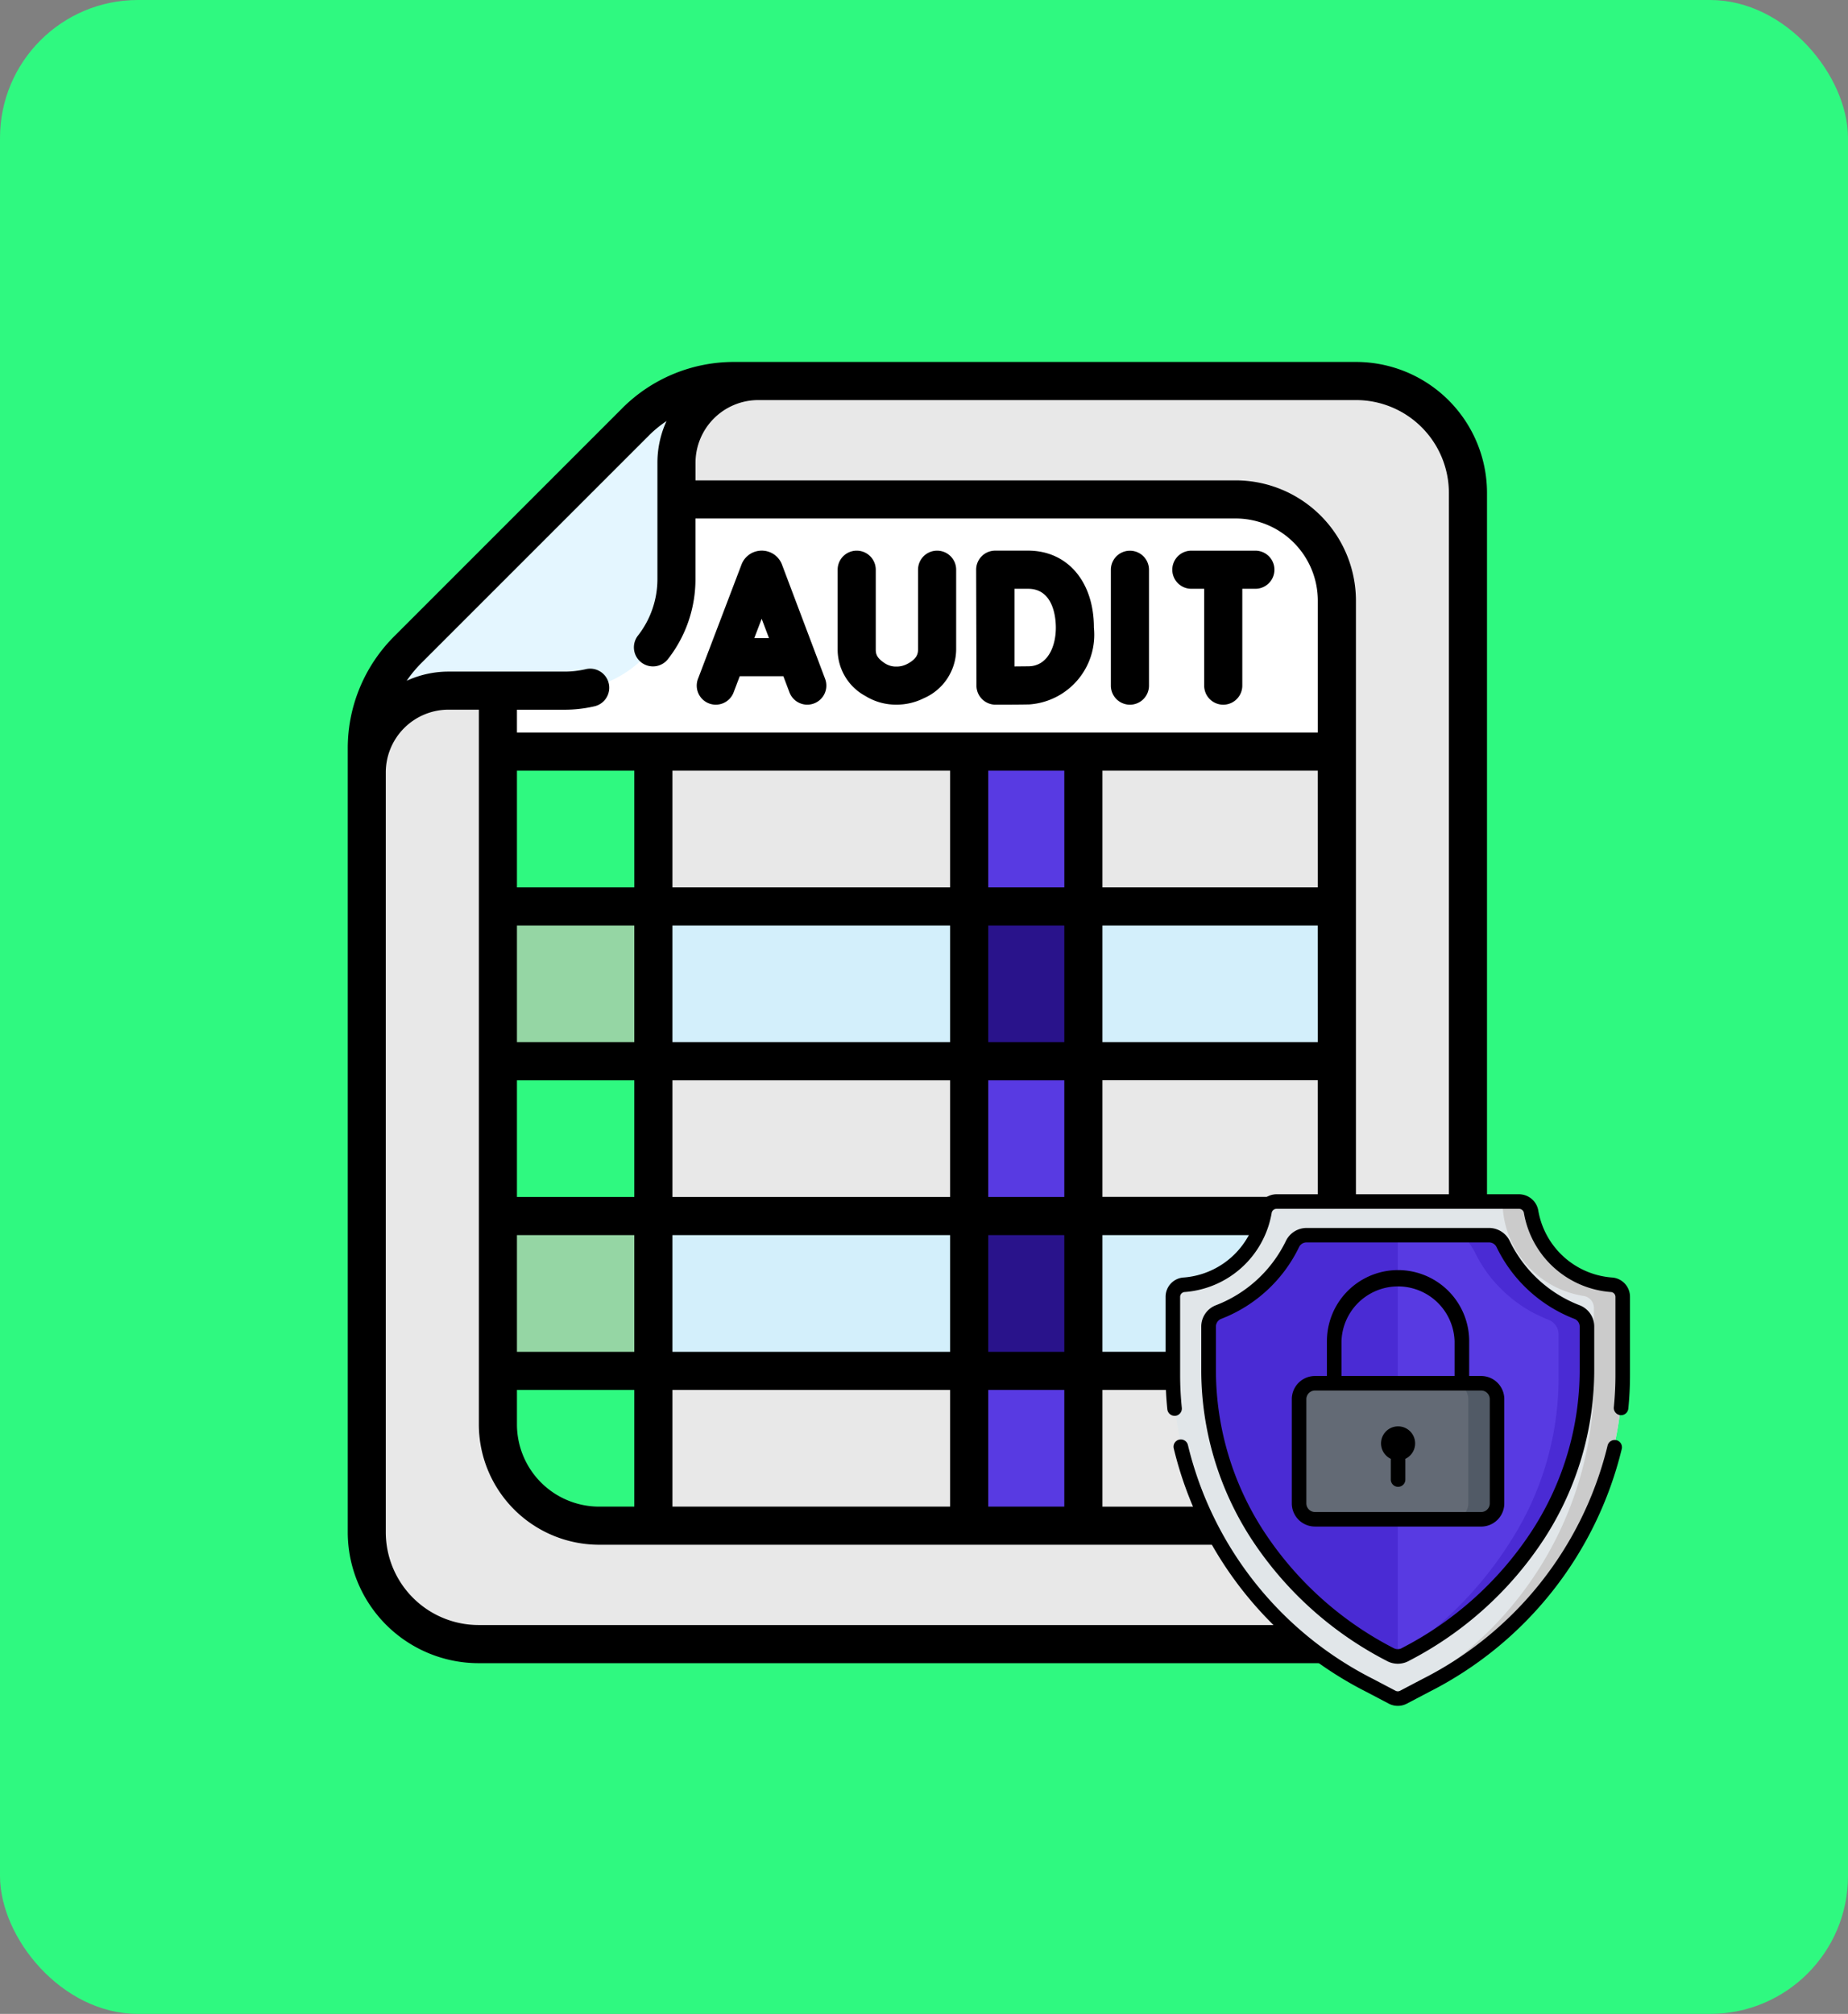 <svg xmlns="http://www.w3.org/2000/svg" width="67" height="73" viewBox="0 0 67 73"><rect x="0" y="0" width="67" height="73" fill="#808080" stroke="none"/><g transform="translate(-1134 -690.158)"><g transform="translate(831 -7558.137)"><rect width="67" height="73" rx="5" transform="translate(303 8248.295)" fill="#2ff980"/><g transform="translate(283.787 8261.415)"><g transform="translate(32.513 0.691)"><path d="M79.256,11.553V49.23A4.054,4.054,0,0,1,75.2,53.285H43.388a4.054,4.054,0,0,1-4.053-4.054V20.824a5.066,5.066,0,0,1,1.484-3.583l8.257-8.257A5.063,5.063,0,0,1,52.659,7.5H75.2a4.054,4.054,0,0,1,4.054,4.053Z" transform="translate(-39.335 -7.5)" fill="#e8e8e8"/><path d="M121.323,57.76v29.86a3.671,3.671,0,0,1-3.67,3.67H94.575a3.671,3.671,0,0,1-3.67-3.67v-26.6l6.473-6.933h20.274a3.671,3.671,0,0,1,3.67,3.67Z" transform="translate(-86.154 -49.798)" fill="#e8e8e8"/><path d="M140.432,214.223h25.855v5.612H140.432Z" transform="translate(-131.118 -195.179)" fill="#d3effb"/><path d="M140.432,336.066h25.855v5.612H140.432Z" transform="translate(-131.118 -305.798)" fill="#d3effb"/><path d="M276.385,153.3h4.141v28.061h-4.141Z" transform="translate(-254.547 -139.869)" fill="#583ae2"/><path d="M96.542,153.3v28.061H94.575a3.671,3.671,0,0,1-3.67-3.67V153.3Z" transform="translate(-86.154 -139.869)" fill="#2ff980"/><path d="M90.9,214.22h5.637v5.612H90.9Z" transform="translate(-86.154 -195.177)" fill="#95d6a4"/><path d="M90.9,336.066h5.637v5.612H90.9Z" transform="translate(-86.154 -305.798)" fill="#95d6a4"/><path d="M276.385,214.22h4.141v5.612h-4.141Z" transform="translate(-254.547 -195.177)" fill="#29138b"/><path d="M276.385,336.07h4.141v5.612h-4.141Z" transform="translate(-254.547 -305.801)" fill="#29138b"/><path d="M121.323,57.76v5.469H90.9V57.76a3.656,3.656,0,0,1,.8-2.29l.578-.578a3.656,3.656,0,0,1,2.29-.8h23.077A3.67,3.67,0,0,1,121.323,57.76Z" transform="translate(-86.154 -49.798)" fill="#fff"/><path d="M39.33,20.826v.865a2.965,2.965,0,0,1,2.964-2.964H46.5a4.053,4.053,0,0,0,4.053-4.053V10.465A2.965,2.965,0,0,1,53.52,7.5h-.865a5.071,5.071,0,0,0-3.584,1.484l-8.257,8.257a5.071,5.071,0,0,0-1.484,3.584Z" transform="translate(-39.33 -7.501)" fill="#e4f6ff"/></g><g transform="translate(31.821)"><path d="M68.38,0H45.836a5.72,5.72,0,0,0-4.072,1.686l-.022.023L33.507,9.944a5.725,5.725,0,0,0-1.686,4.072V42.422a4.75,4.75,0,0,0,4.745,4.745H68.38a4.75,4.75,0,0,0,4.745-4.745V4.745A4.75,4.75,0,0,0,68.38,0ZM42.742,2.664l.021-.022a4.321,4.321,0,0,1,.615-.5,3.633,3.633,0,0,0-.33,1.515V7.863a3.324,3.324,0,0,1-.7,2.049.691.691,0,1,0,1.094.844,4.694,4.694,0,0,0,.985-2.894V5.674H64.012a2.983,2.983,0,0,1,2.979,2.979v4.778H37.955v-.825h1.73a4.789,4.789,0,0,0,1.067-.121.691.691,0,1,0-.308-1.347,3.406,3.406,0,0,1-.759.086H35.478a3.633,3.633,0,0,0-1.52.332,4.425,4.425,0,0,1,.527-.637Zm24.249,27.6H59.182v-4.23h7.808ZM37.955,20.426H42.21v4.23H37.955Zm15.705,4.23H43.592v-4.23H53.66v4.23Zm1.382-4.23H57.8v4.23H55.042ZM53.66,26.038v4.23H43.592v-4.23Zm-15.705,0H42.21v4.23H37.955Zm0,5.612H42.21v4.231H37.955Zm5.637,0H53.66v4.231H43.592Zm11.45,0H57.8v4.231H55.042Zm0-1.382v-4.23H57.8v4.23Zm11.949-5.612H59.182v-4.23h7.808Zm0-5.612H59.182v-4.23h7.808Zm-9.19,0H55.042v-4.23H57.8Zm-4.14,0H43.592v-4.23H53.66v4.23Zm-11.45,0H37.955v-4.23H42.21ZM37.955,37.262H42.21v4.23H40.934a2.983,2.983,0,0,1-2.979-2.979Zm5.637,0H53.66v4.23H43.592Zm11.45,0H57.8v4.23H55.042Zm4.14,0h2.339a.691.691,0,1,0,0-1.382H59.182V31.65h7.808v4.231H64.283a.691.691,0,1,0,0,1.382h2.708v1.251a2.983,2.983,0,0,1-2.979,2.979H59.182Zm12.56,5.159a3.367,3.367,0,0,1-3.363,3.363H36.566A3.367,3.367,0,0,1,33.2,42.422V14.9c0-.007,0-.015,0-.022a2.276,2.276,0,0,1,2.274-2.274h1.1V38.513a4.366,4.366,0,0,0,4.361,4.361H64.012a4.366,4.366,0,0,0,4.361-4.361V8.653a4.366,4.366,0,0,0-4.361-4.361H44.429V3.655A2.276,2.276,0,0,1,46.7,1.382H68.38a3.367,3.367,0,0,1,3.363,3.363Z" transform="translate(-31.821)"/><path d="M169.61,79.786a.691.691,0,0,0,.892-.4l.223-.587h1.581l.221.585a.691.691,0,0,0,1.293-.488l-1.564-4.143-.007-.019a.783.783,0,0,0-.727-.487h0a.784.784,0,0,0-.727.488l-.006.016-1.578,4.143A.691.691,0,0,0,169.61,79.786Zm2.175-2.368h-.533l.268-.7Z" transform="translate(-156.513 -67.408)"/><path d="M332.841,79.832a.691.691,0,0,0,.691-.691v-4.2a.691.691,0,1,0-1.382,0v4.2A.691.691,0,0,0,332.841,79.832Z" transform="translate(-304.483 -67.408)"/><path d="M279.166,79.143a.691.691,0,0,0,.691.688h0c.036,0,.886,0,1.226-.009a2.532,2.532,0,0,0,2.341-2.783c0-1.67-.96-2.792-2.388-2.792h-1.19a.691.691,0,0,0-.691.692Zm1.872-3.513c.933,0,1.006,1.079,1.006,1.41,0,.689-.3,1.389-.983,1.4l-.516.005c0-.48,0-2.316,0-2.816Z" transform="translate(-256.372 -67.408)"/><path d="M225.62,79.5a2.1,2.1,0,0,0,1.145.33h0a2.206,2.206,0,0,0,1-.233,1.945,1.945,0,0,0,1.172-1.772V74.939a.691.691,0,0,0-1.382,0v2.888c0,.172-.05.355-.412.538a.826.826,0,0,1-.381.085h0a.729.729,0,0,1-.4-.113c-.314-.2-.34-.354-.34-.507V74.939a.691.691,0,1,0-1.382,0V77.83a1.913,1.913,0,0,0,.978,1.671Z" transform="translate(-206.879 -67.408)"/><path d="M357.021,75.63h.465v3.511a.691.691,0,0,0,1.382,0V75.63h.474a.691.691,0,0,0,0-1.382h-2.321a.691.691,0,1,0,0,1.382Z" transform="translate(-326.436 -67.408)"/></g></g><g transform="translate(321.675 8291.584)"><path d="M40.037,24.831l-.805.423a.442.442,0,0,1-.412,0l-.805-.423a12.832,12.832,0,0,1-7.144-11.252V10.745a.44.44,0,0,1,.39-.439A3.211,3.211,0,0,0,34.19,7.674a.445.445,0,0,1,.439-.387h8.794a.445.445,0,0,1,.439.387,3.211,3.211,0,0,0,2.929,2.632.44.44,0,0,1,.39.439v2.834A12.832,12.832,0,0,1,40.037,24.831Z" transform="translate(-7.023 -7.023)" fill="#e1e6e9"/><path d="M260.469,10.3a3.211,3.211,0,0,1-2.929-2.632.445.445,0,0,0-.439-.387h-.6a3.477,3.477,0,0,0,2.924,3.425.44.44,0,0,1,.39.439v2.834a12.832,12.832,0,0,1-7.144,11.252l-.093.049a.442.442,0,0,0,.33-.032l.805-.423a12.832,12.832,0,0,0,7.144-11.252V10.744A.44.44,0,0,0,260.469,10.3Z" transform="translate(-220.702 -7.022)" fill="#cbcbcb"/><path d="M73.224,56.221a12.667,12.667,0,0,1-4.823-4.38,10.975,10.975,0,0,1-1.737-5.883V44.35a.568.568,0,0,1,.358-.529A4.985,4.985,0,0,0,69.7,41.357a.567.567,0,0,1,.512-.321h6.614a.567.567,0,0,1,.512.321,4.985,4.985,0,0,0,2.681,2.464.568.568,0,0,1,.358.529v1.609a10.974,10.974,0,0,1-1.737,5.883,12.668,12.668,0,0,1-4.822,4.38l-.033.018a.57.57,0,0,1-.53,0Z" transform="translate(-41.52 -39.55)" fill="#4a2bd4"/><path d="M262.5,43.82l-.028-.011-.046-.019-.079-.033-.045-.02-.083-.038-.038-.017-.118-.058-.009,0-.108-.056-.038-.021-.077-.043-.042-.025-.072-.043-.042-.025-.075-.047-.036-.023-.1-.067-.007-.005-.106-.075-.032-.024-.071-.054-.038-.029-.065-.052L261.108,43l-.066-.055-.033-.029-.08-.071-.016-.015-.093-.088-.026-.026-.065-.065-.033-.034-.057-.06-.033-.035-.056-.062-.03-.034-.064-.075-.018-.022-.08-.1-.02-.026-.057-.076-.027-.037-.048-.068-.027-.04-.046-.069-.025-.038-.049-.079-.018-.029q-.033-.054-.064-.109l-.013-.023-.048-.088-.021-.039-.038-.075-.021-.043-.016-.033a.567.567,0,0,0-.512-.321H256V56.3a.569.569,0,0,0,.265-.065l.033-.018a12.668,12.668,0,0,0,4.823-4.38,10.975,10.975,0,0,0,1.737-5.883V44.349A.568.568,0,0,0,262.5,43.82Z" transform="translate(-223.998 -39.549)" fill="#583ae2"/><path d="M262.5,43.82l-.028-.011-.046-.019-.079-.033-.045-.02-.083-.038-.038-.017-.118-.058-.009,0-.108-.056-.038-.021-.077-.043-.042-.025-.072-.043-.042-.025-.074-.047-.036-.023-.1-.067-.007-.005-.106-.075-.032-.024-.071-.054-.038-.029-.065-.052L261.108,43l-.066-.055-.033-.029-.08-.071-.016-.015-.093-.088-.026-.026-.065-.065-.032-.034-.057-.06-.033-.035-.056-.062-.03-.034-.064-.075-.018-.022-.08-.1-.02-.026-.057-.076-.027-.037-.048-.068-.027-.04-.046-.069-.025-.038-.05-.079-.018-.029q-.033-.054-.064-.109l-.013-.023-.048-.088-.021-.039-.038-.075-.021-.043-.016-.033a.567.567,0,0,0-.513-.321h-.915a5.087,5.087,0,0,1,.4.607c.006.011.011.022.016.033l.021.043.038.075.021.039.048.088.013.023q.031.055.064.109l.018.029.05.079.025.038.046.069.027.04.048.068.027.037.057.076.02.026.08.1.018.022.064.075.03.034.056.062.033.035.057.06.033.034.065.065.026.026.093.088.016.015.08.071.033.029.066.055.037.031.065.052.038.029.071.054.032.024.106.075.007.005.1.067.036.023.074.047.042.025.072.043.042.025.077.043.038.021.108.056.009,0,.118.058.038.017.083.038.045.02.079.033.046.019.028.011a.568.568,0,0,1,.358.529v1.609a10.975,10.975,0,0,1-1.737,5.883,13.517,13.517,0,0,1-4.1,4.162V56.3a.569.569,0,0,0,.265-.065l.033-.018a12.668,12.668,0,0,0,4.823-4.38,10.975,10.975,0,0,0,1.737-5.883V44.349A.568.568,0,0,0,262.5,43.82Z" transform="translate(-223.998 -39.549)" fill="#4a2bd4"/><path d="M163.815,194.082h-6.026a.575.575,0,0,1-.575-.575v-3.779a.575.575,0,0,1,.575-.575h6.026a.575.575,0,0,1,.575.575v3.779A.575.575,0,0,1,163.815,194.082Z" transform="translate(-128.79 -182.301)" fill="#636a75"/><path d="M311.737,189.152h-1.042a.575.575,0,0,1,.575.575v3.779a.575.575,0,0,1-.575.575h1.042a.575.575,0,0,0,.575-.575v-3.779A.575.575,0,0,0,311.737,189.152Z" transform="translate(-276.711 -182.301)" fill="#515a66"/><path d="M239.568,233.432v.751a.264.264,0,0,0,.528,0v-.751a.618.618,0,1,0-.528,0Z" transform="translate(-207.819 -223.842)"/><path d="M66.08,49.431h0l.033.018a.833.833,0,0,0,.776,0l.033-.018a12.932,12.932,0,0,0,4.923-4.472,11.238,11.238,0,0,0,1.778-6.024V37.327a.827.827,0,0,0-.525-.774,4.693,4.693,0,0,1-2.539-2.332.834.834,0,0,0-.751-.472H63.194a.834.834,0,0,0-.751.472A4.693,4.693,0,0,1,59.9,36.553a.827.827,0,0,0-.525.774v1.609a11.238,11.238,0,0,0,1.778,6.024A12.932,12.932,0,0,0,66.08,49.431Zm-6.173-10.5V37.327a.3.3,0,0,1,.191-.283,5.219,5.219,0,0,0,2.822-2.6.3.3,0,0,1,.274-.171h6.614a.3.3,0,0,1,.274.171,5.219,5.219,0,0,0,2.822,2.6.3.3,0,0,1,.191.283v1.609a10.711,10.711,0,0,1-1.7,5.741,12.4,12.4,0,0,1-4.722,4.287l-.033.018a.306.306,0,0,1-.285,0l-.033-.017A12.4,12.4,0,0,1,61.6,44.677,10.711,10.711,0,0,1,59.907,38.935Z" transform="translate(-34.498 -32.527)"/><path d="M47.608,245.508a.264.264,0,0,0-.316.2,12.888,12.888,0,0,1-6.717,8.461l-.805.423a.179.179,0,0,1-.166,0l-.805-.423a12.885,12.885,0,0,1-6.72-8.476.264.264,0,1,0-.515.116,13.411,13.411,0,0,0,6.99,8.827l.805.423a.706.706,0,0,0,.657,0l.805-.423a13.415,13.415,0,0,0,6.986-8.812A.264.264,0,0,0,47.608,245.508Z" transform="translate(-7.684 -236.595)"/><path d="M39.795,3.02A2.936,2.936,0,0,1,37.1.614.713.713,0,0,0,36.4,0H27.606a.713.713,0,0,0-.7.614A2.936,2.936,0,0,1,24.21,3.02a.7.7,0,0,0-.626.7V6.556a12.15,12.15,0,0,0,.063,1.238.264.264,0,0,0,.262.237h.027a.264.264,0,0,0,.236-.29,11.623,11.623,0,0,1-.061-1.184V3.722a.177.177,0,0,1,.154-.177A3.461,3.461,0,0,0,27.428.688a.18.18,0,0,1,.177-.16H36.4a.181.181,0,0,1,.177.16,3.461,3.461,0,0,0,3.162,2.857.177.177,0,0,1,.154.177V6.556a11.628,11.628,0,0,1-.059,1.171.264.264,0,0,0,.525.053,12.152,12.152,0,0,0,.062-1.225V3.722A.7.7,0,0,0,39.795,3.02Z" transform="translate(0)"/><path d="M156.792,85.182a.84.84,0,0,0,.839-.839V80.563a.84.84,0,0,0-.839-.839h-.434v-1.26a2.579,2.579,0,0,0-5.158,0v1.26h-.434a.84.84,0,0,0-.839.839v3.779a.84.84,0,0,0,.839.839Zm-5.064-6.718a2.051,2.051,0,0,1,4.1,0v1.26h-4.1Zm-1.273,5.878V80.563a.312.312,0,0,1,.312-.312h6.026a.312.312,0,0,1,.312.312v3.779a.312.312,0,0,1-.312.312h-6.026A.312.312,0,0,1,150.455,84.342Z" transform="translate(-121.767 -73.136)"/></g></g></g></svg>